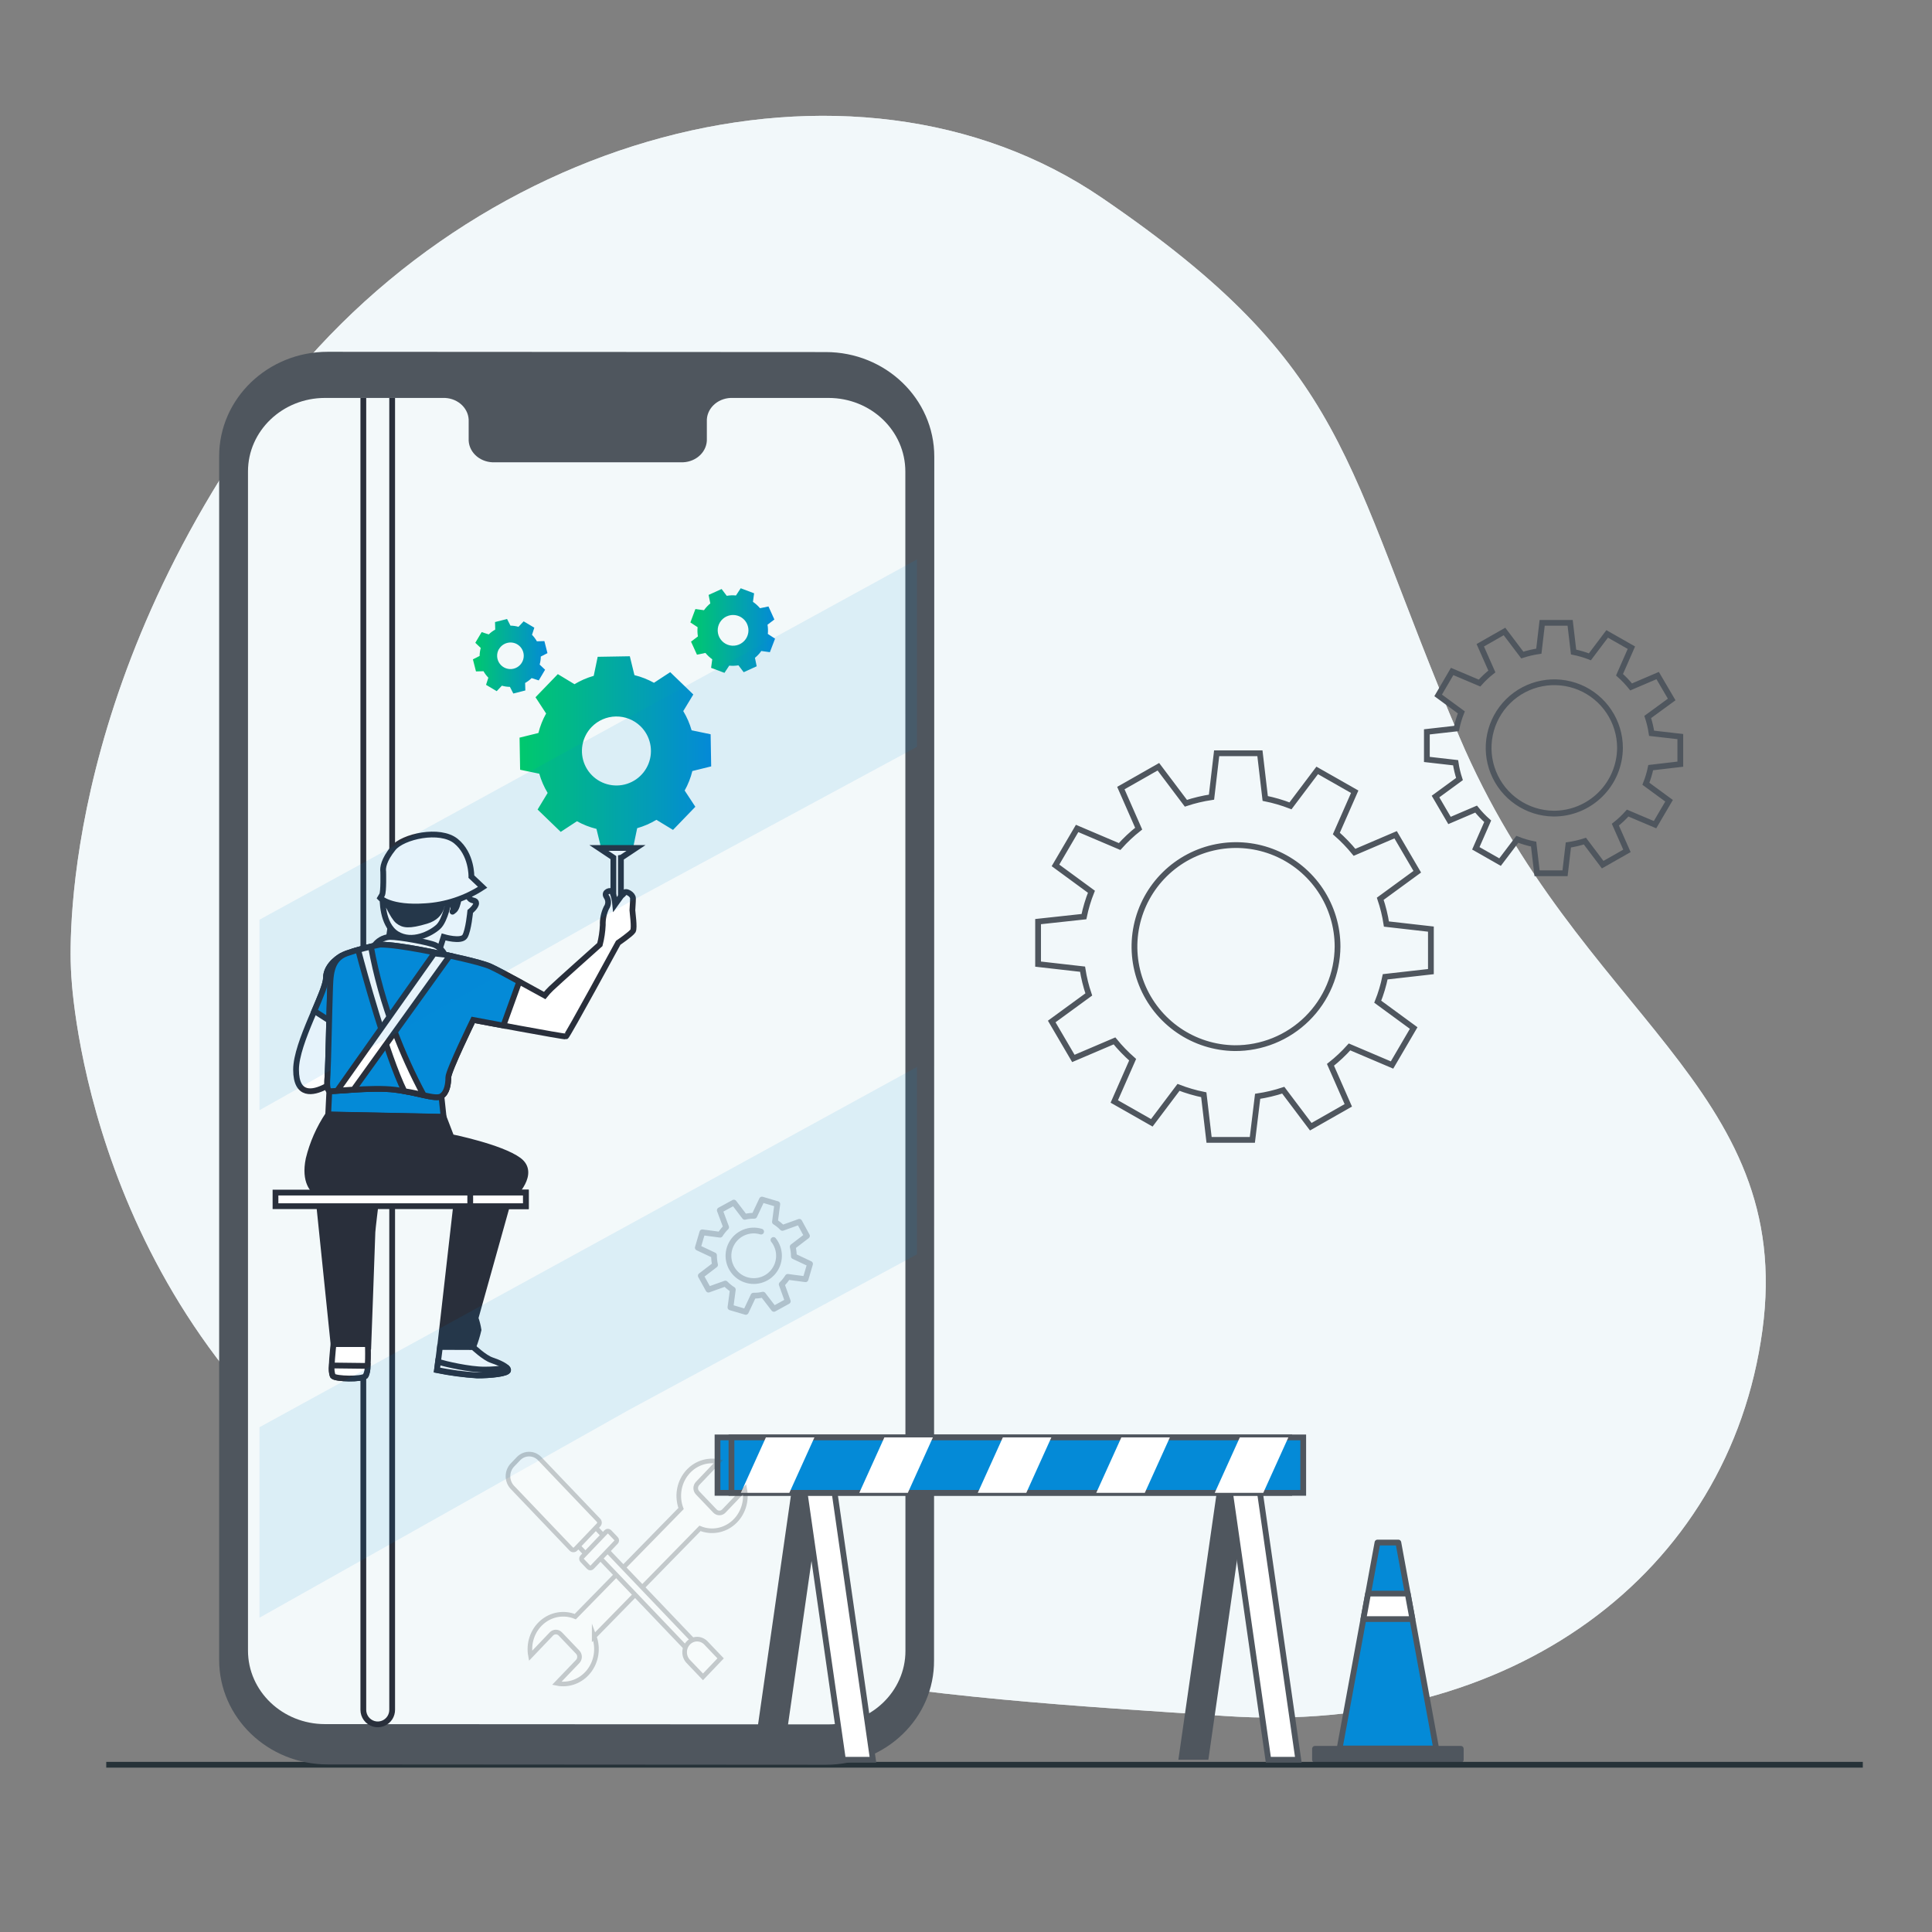 <svg width="335" height="335" viewBox="0 0 335 335" fill="none" xmlns="http://www.w3.org/2000/svg">
<rect x="0" y="0" width="335" height="335" fill="#808080" stroke="none"/>
<path d="M12.335 168.625C12.335 168.625 14.07 221.375 58.075 256.536C102.081 291.698 163.132 294.217 212.537 297.554C261.943 300.89 299.879 272.931 305.594 230.661C311.309 188.39 273.568 175.975 253.086 127.856C232.604 79.737 234.426 63.918 191.091 34.317C147.755 4.717 79.971 22.927 44.428 73.599C8.884 124.271 12.335 168.625 12.335 168.625Z" fill="#F3F8FA"/>
<path opacity="0.7" d="M12.335 168.625C12.335 168.625 14.07 221.375 58.075 256.536C102.081 291.698 163.132 294.217 212.537 297.554C261.943 300.89 299.879 272.931 305.594 230.661C311.309 188.39 273.568 175.975 253.086 127.856C232.604 79.737 234.426 63.918 191.091 34.317C147.755 4.717 79.971 22.927 44.428 73.599C8.884 124.271 12.335 168.625 12.335 168.625Z" fill="#F3F8FA"/>
<path d="M253.293 303.235H228.014V305.131H253.293V303.235Z" fill="#4F565E" stroke="#4F565E" stroke-linecap="round" stroke-linejoin="round"/>
<path d="M249.026 303.182H232.282L238.848 267.471H242.466L249.026 303.182Z" fill="#048AD7" stroke="#4F565E" stroke-linecap="round" stroke-linejoin="round"/>
<path d="M236.403 280.743H244.905L244.088 276.321H237.22L236.403 280.743Z" fill="white" stroke="#4F565E" stroke-linecap="round" stroke-linejoin="round"/>
<path d="M18.424 306H323.001" stroke="#263238" stroke-miterlimit="10"/>
<path d="M143.222 306L56.82 305.945C46.435 305.945 38 297.825 38 287.814V79.123C38 69.112 46.435 60.992 56.82 61L143.18 61.047C153.574 61.047 162 69.167 162 79.178L161.957 287.869C162.043 297.888 153.616 306 143.222 306Z" fill="#4F565E"/>
<path d="M143.647 69H126.68C125.535 69.051 124.459 69.512 123.688 70.283C122.916 71.053 122.512 72.07 122.564 73.111V76.048C122.616 77.09 122.211 78.108 121.437 78.879C120.664 79.65 119.586 80.11 118.439 80.159H85.382C84.235 80.108 83.158 79.646 82.386 78.874C81.614 78.101 81.211 77.082 81.266 76.04V73.111C81.317 72.07 80.913 71.053 80.142 70.283C79.37 69.512 78.294 69.051 77.15 69H56.353C48.979 69 43 74.709 43 81.75V286.203C43 293.235 48.97 298.945 56.336 298.953L143.647 299C151.021 299 157 293.298 157 286.258L156.982 81.773C156.982 74.686 151.021 69 143.647 69Z" fill="#F3F9FA"/>
<path d="M99.615 118.634C100.657 118.006 101.778 117.52 102.948 117.189L103.636 113.887L109.209 113.792L110.009 117.066C111.191 117.354 112.328 117.801 113.39 118.394L116.211 116.549L120.217 120.42L118.473 123.3C119.104 124.341 119.591 125.462 119.923 126.633L123.219 127.316L123.315 132.889L120.051 133.694C119.76 134.876 119.312 136.013 118.718 137.075L120.569 139.891L116.697 143.902L113.817 142.152C112.776 142.782 111.655 143.27 110.484 143.603L109.796 146.904L104.223 147L103.423 143.726C102.242 143.435 101.105 142.989 100.042 142.398L97.226 144.243L93.216 140.371L94.959 137.491C94.331 136.449 93.843 135.329 93.509 134.158L90.186 133.47L90.09 127.903L93.359 127.097C93.65 125.916 94.099 124.778 94.693 123.716L92.853 120.9L96.725 116.89L99.604 118.634H99.615ZM102.586 126.057C101.763 126.908 101.211 127.984 100.999 129.149C100.788 130.313 100.927 131.514 101.398 132.6C101.869 133.686 102.652 134.607 103.647 135.248C104.642 135.889 105.805 136.22 106.989 136.2C108.172 136.18 109.323 135.809 110.296 135.135C111.268 134.461 112.019 133.513 112.453 132.412C112.888 131.311 112.985 130.106 112.734 128.949C112.483 127.792 111.895 126.736 111.044 125.913C109.903 124.811 108.371 124.208 106.785 124.235C105.199 124.262 103.688 124.917 102.586 126.057Z" fill="url(#paint0_linear_4387_31899)"/>
<path d="M126.013 103.312C126.541 103.219 127.08 103.2 127.613 103.253L128.434 102L130.759 102.875L130.557 104.357C131.014 104.668 131.426 105.039 131.783 105.461L133.25 105.157L134.274 107.418L133.085 108.32C133.172 108.848 133.19 109.386 133.138 109.92L134.391 110.741L133.495 113.087L132.007 112.879C131.695 113.323 131.324 113.721 130.903 114.063L131.207 115.53L128.952 116.559L128.045 115.365C127.516 115.453 126.978 115.47 126.445 115.418L125.618 116.671L123.299 115.802L123.501 114.319C123.061 114.004 122.663 113.633 122.317 113.215L120.851 113.519L119.821 111.258L121.016 110.352C120.928 109.823 120.91 109.285 120.963 108.752L119.709 107.93L120.579 105.605L122.067 105.808C122.379 105.368 122.748 104.971 123.165 104.629L122.867 103.157L125.122 102.133L126.029 103.328L126.013 103.312ZM126.013 106.869C125.532 107.087 125.127 107.442 124.848 107.89C124.569 108.338 124.43 108.859 124.447 109.386C124.465 109.914 124.638 110.424 124.946 110.853C125.253 111.282 125.681 111.61 126.176 111.795C126.67 111.98 127.208 112.015 127.722 111.894C128.235 111.774 128.702 111.504 129.062 111.118C129.422 110.732 129.659 110.248 129.744 109.727C129.829 109.206 129.757 108.672 129.538 108.192C129.245 107.554 128.712 107.057 128.055 106.809C127.398 106.562 126.67 106.583 126.029 106.869H126.013Z" fill="url(#paint1_linear_4387_31899)"/>
<path d="M84.746 110.005C85.082 109.674 85.46 109.391 85.872 109.163L85.834 107.861L87.92 107.328L88.512 108.485C88.983 108.49 89.451 108.558 89.903 108.688L90.799 107.739L92.65 108.837L92.25 110.075C92.578 110.412 92.861 110.791 93.093 111.2L94.394 111.163L94.927 113.253L93.77 113.845C93.765 114.314 93.699 114.78 93.573 115.232L94.517 116.128L93.418 117.978L92.181 117.578C91.846 117.909 91.467 118.193 91.055 118.421L91.093 119.722L89.008 120.255L88.416 119.098C87.945 119.094 87.476 119.026 87.024 118.895L86.128 119.845L84.277 118.746L84.677 117.509C84.35 117.171 84.067 116.793 83.835 116.384L82.533 116.421L82 114.33L83.163 113.738C83.167 113.27 83.234 112.803 83.36 112.352L82.416 111.456L83.515 109.605L84.752 110.005H84.746ZM86.522 112.528C86.289 112.92 86.178 113.373 86.202 113.829C86.227 114.285 86.385 114.724 86.659 115.089C86.932 115.455 87.308 115.731 87.738 115.883C88.169 116.036 88.635 116.057 89.077 115.944C89.52 115.832 89.919 115.591 90.224 115.251C90.53 114.912 90.728 114.49 90.793 114.038C90.859 113.586 90.789 113.125 90.593 112.713C90.397 112.301 90.082 111.956 89.69 111.723C89.428 111.569 89.137 111.469 88.836 111.427C88.535 111.386 88.228 111.405 87.934 111.482C87.64 111.559 87.364 111.694 87.121 111.878C86.879 112.062 86.676 112.292 86.522 112.554V112.528Z" fill="url(#paint2_linear_4387_31899)"/>
<path opacity="0.3" d="M131.973 213.556C131.002 213.259 129.957 213.309 129.018 213.698C128.079 214.086 127.304 214.788 126.826 215.685C126.348 216.581 126.196 217.616 126.396 218.612C126.596 219.608 127.136 220.504 127.924 221.146C128.712 221.788 129.698 222.136 130.714 222.131C131.73 222.127 132.713 221.769 133.494 221.12C134.276 220.47 134.808 219.57 134.998 218.572C135.189 217.574 135.028 216.54 134.541 215.648C134.42 215.42 134.277 215.205 134.114 215.005M124.812 209.852L127.247 208.523L129.135 210.994C129.678 210.863 130.236 210.803 130.795 210.814L132.124 208L134.781 208.782L134.373 211.866C134.845 212.16 135.279 212.512 135.665 212.913L138.594 211.86L139.922 214.295L137.451 216.184C137.581 216.723 137.648 217.276 137.65 217.831L140.457 219.154L139.676 221.812L136.597 221.403C136.301 221.877 135.948 222.314 135.545 222.701L136.597 225.63L134.192 226.952L132.298 224.487C131.756 224.613 131.201 224.672 130.645 224.662L129.316 227.476L126.658 226.694L127.067 223.615C126.596 223.318 126.161 222.964 125.774 222.563L122.846 223.615L121.517 221.21L123.988 219.322C123.863 218.778 123.802 218.221 123.808 217.663L121 216.34L121.782 213.682L124.86 214.091C125.157 213.619 125.508 213.183 125.906 212.792L124.812 209.852Z" stroke="#4F565E" stroke-linecap="round" stroke-linejoin="round"/>
<path d="M63 69V296.472C62.998 297.02 63.174 297.553 63.5 297.992C63.826 298.43 64.284 298.749 64.807 298.901C65.329 299.053 65.886 299.029 66.394 298.833C66.901 298.638 67.332 298.28 67.62 297.816C67.868 297.412 68 296.947 68 296.472V69" stroke="#292F3B" stroke-miterlimit="10"/>
<path d="M80.921 154.763C81.013 155.138 81.187 155.488 81.43 155.788C81.845 156.304 82.563 155.996 82.563 156.612C82.563 157.229 81.537 158.047 81.537 158.047C81.537 158.047 81.229 161.331 80.612 162.357C79.996 163.382 76.919 162.464 76.919 162.464L76.095 165.024L67.167 164.307L67.676 160.956L66.751 155.781C66.751 155.781 67.16 153.73 68.802 153.013C70.444 152.296 77.013 152.805 78.246 153.013C79.479 153.221 80.921 154.763 80.921 154.763Z" fill="white" stroke="#292F3B" stroke-miterlimit="10"/>
<path d="M66.751 155.781C66.751 155.781 67.16 159.889 67.669 160.915C68.179 161.94 69.928 162.349 72.495 161.94C75.062 161.532 76.189 160.707 76.517 159.682C76.845 158.656 77.442 156.806 77.857 156.706C78.273 156.605 78.374 156.605 78.581 157.222C78.789 157.838 78.065 158.448 78.782 157.838C79.499 157.229 79.707 154.554 79.707 154.554C79.707 154.554 73.454 155.372 70.773 155.372C69.469 155.399 68.165 155.329 66.872 155.164L66.751 155.781Z" fill="#292F3B" stroke="#292F3B" stroke-miterlimit="10"/>
<path d="M66.342 155.681C66.342 155.681 66.141 160.299 68.808 161.941C71.476 163.583 74.76 161.84 75.993 160.708C77.227 159.575 77.837 156.09 77.837 156.09L76.61 156.197C76.61 156.197 77.019 158.757 73.929 159.682C70.839 160.607 69.907 160.399 69.009 159.682C68.111 158.965 66.75 155.781 66.75 155.781L66.342 155.681Z" fill="white" stroke="#292F3B" stroke-miterlimit="10"/>
<path d="M66.45 151.163C66.45 151.163 66.55 154.655 66.242 155.185L65.933 155.701C65.933 155.701 67.676 157.551 73.735 157.135C77.282 156.927 80.714 155.795 83.689 153.851L81.738 152.008C81.738 152.008 81.845 148.107 79.057 145.848C76.269 143.59 69.821 145.031 68.179 147.082C66.537 149.133 66.342 150.446 66.45 151.163Z" fill="white" stroke="#292F3B" stroke-miterlimit="10"/>
<path d="M57.106 189.139L56.905 193.241L76.919 193.65L76.503 189.756C76.503 189.756 74.861 188.932 69.801 188.214C66.19 187.798 62.547 187.728 58.922 188.007C58.336 188.02 57.753 188.09 57.18 188.214L57.106 189.139Z" fill="#048AD7" stroke="#292F3B" stroke-miterlimit="10"/>
<path d="M110.278 147.034H107.215H106.92H103.85L106.357 148.703V159.695H107.664V148.723L107.771 148.703L110.278 147.034Z" fill="white" stroke="#292F3B" stroke-miterlimit="10"/>
<path d="M59.237 165.708C59.237 165.708 56.516 167.142 56.516 169.575C56.516 172.008 51.335 180.748 51.335 185.474C51.335 190.199 54.338 189.495 56.342 188.476C57.775 187.714 59.123 186.802 60.364 185.755L61.53 166.827C61.53 166.827 61.242 165.567 59.237 165.708Z" fill="white" stroke="#292F3B" stroke-miterlimit="10"/>
<path d="M59.237 165.708C59.237 165.708 56.516 167.142 56.516 169.575C56.516 170.607 55.584 172.779 54.505 175.299L60.765 179.321L61.529 166.827C61.529 166.827 61.241 165.567 59.237 165.708Z" fill="#048AD7" stroke="#292F3B" stroke-miterlimit="10"/>
<path d="M77.12 165.533C76.766 164.821 76.189 164.245 75.478 163.891C74.352 163.375 69.318 162.457 67.575 162.457C67.019 162.498 66.479 162.668 65.999 162.953C65.518 163.238 65.111 163.63 64.807 164.099L77.12 165.533Z" fill="white" stroke="#292F3B" stroke-miterlimit="10"/>
<path d="M65.933 163.791C63.947 164.154 61.991 164.667 60.082 165.325C57.213 166.351 57.314 169.347 57.213 172.028C57.113 174.709 56.905 184.957 56.798 186.392C56.69 187.826 56.697 188.959 57.106 189.166C57.515 189.374 64.392 188.449 68.5 188.959C72.609 189.468 75.478 190.701 76.503 190.091C77.529 189.482 77.737 187.933 77.737 186.807C77.737 185.681 82.046 176.847 82.046 176.847C82.046 176.847 97.851 179.823 98.132 179.723C98.414 179.622 107.194 163.475 107.194 163.475C107.194 163.475 109.446 161.934 109.755 161.418C110.063 160.902 109.654 158.14 109.654 157.832C109.654 157.524 109.755 156.491 109.755 155.774C109.755 155.057 108.528 154.434 108.32 154.749C108.144 154.981 107.936 155.189 107.704 155.365L106.678 156.8C106.609 156.062 106.435 155.337 106.162 154.648C105.86 154.239 104.627 154.648 105.137 155.466C105.339 155.751 105.448 156.092 105.448 156.441C105.448 156.791 105.339 157.132 105.137 157.416C104.697 158.345 104.486 159.365 104.52 160.392C104.468 161.537 104.297 162.674 104.011 163.784C104.011 163.784 96.417 170.56 95.572 171.385C95.171 171.771 94.794 172.183 94.446 172.618C94.446 172.618 86.852 168.409 85.002 167.584C83.152 166.76 77.1 165.533 77.1 165.533C77.1 165.533 69.432 163.791 65.933 163.791Z" fill="white" stroke="#292F3B" stroke-miterlimit="10"/>
<path d="M85.022 167.585C83.179 166.767 77.12 165.534 77.12 165.534C77.12 165.534 69.425 163.791 65.933 163.791C63.947 164.154 61.991 164.667 60.082 165.326C57.213 166.351 57.314 169.347 57.213 172.028C57.113 174.71 56.905 184.958 56.798 186.392C56.69 187.826 56.697 188.959 57.106 189.167C57.515 189.375 64.392 188.45 68.5 188.959C72.609 189.469 75.478 190.702 76.503 190.092C77.529 189.482 77.737 187.934 77.737 186.808C77.737 185.682 82.046 176.848 82.046 176.848L87.288 177.826L90.036 170.219C88.018 169.099 85.887 167.973 85.022 167.585Z" fill="#048AD7" stroke="#292F3B" stroke-miterlimit="10"/>
<path d="M73.454 189.877C71.528 186.29 69.842 182.58 68.407 178.771C66.606 174.029 65.237 169.134 64.318 164.146C63.648 164.293 62.864 164.494 62.006 164.742L62.14 164.843L62.24 165.225C62.91 167.839 67.12 183.161 70.116 189.206C71.389 189.401 72.502 189.669 73.454 189.877Z" fill="white" stroke="#292F3B" stroke-miterlimit="10"/>
<path d="M58.467 189.12L61.308 188.925L77.984 165.714L77.12 165.533L75.277 165.326L58.467 189.12Z" fill="white" stroke="#292F3B" stroke-miterlimit="10"/>
<path d="M87.797 206.996C87.797 206.996 55.98 207.512 55.155 206.996C54.331 206.48 52.695 204.945 53.513 200.963C54.184 198.218 55.332 195.611 56.905 193.262L76.918 193.671L78.259 197.163C78.259 197.163 86.879 198.906 89.955 201.185C93.031 203.464 88.93 207.344 88.93 207.344" fill="#292F3B"/>
<path d="M87.797 206.996C87.797 206.996 55.98 207.512 55.155 206.996C54.331 206.48 52.695 204.945 53.513 200.963C54.184 198.218 55.332 195.611 56.905 193.262L76.918 193.671L78.259 197.163C78.259 197.163 86.879 198.906 89.955 201.185C93.031 203.464 88.93 207.344 88.93 207.344" stroke="#292F3B" stroke-miterlimit="10"/>
<path d="M78.253 197.143C78.253 197.143 78.863 199.824 79.07 200.735L78.253 197.143Z" fill="white"/>
<path d="M78.253 197.143C78.253 197.143 78.863 199.824 79.07 200.735" stroke="#292F3B" stroke-miterlimit="10"/>
<path d="M55.263 208.122L57.83 233.062L63.862 233.471C63.862 233.471 64.579 214.08 64.579 213.665C64.579 213.249 65.196 208.229 65.196 208.229L55.263 208.122Z" fill="#292F3B" stroke="#292F3B" stroke-miterlimit="10"/>
<path d="M57.83 233.062C57.83 233.062 57.213 238.095 57.723 238.605C58.232 239.114 62.75 239.221 63.366 238.605C63.983 237.988 63.782 233.062 63.782 233.062H57.83Z" fill="white" stroke="#292F3B" stroke-miterlimit="10"/>
<path d="M63.755 236.842L57.528 236.768C57.44 237.387 57.507 238.018 57.722 238.605C58.239 239.121 62.749 239.221 63.366 238.605C63.643 238.059 63.776 237.453 63.755 236.842Z" fill="white" stroke="#292F3B" stroke-miterlimit="10"/>
<path d="M79.171 208.329L76.302 233.578H82.046C82.427 232.61 82.736 231.615 82.971 230.602C82.862 229.904 82.69 229.217 82.455 228.551L87.998 208.738L79.171 208.329Z" fill="#292F3B" stroke="#292F3B" stroke-miterlimit="10"/>
<path d="M82.046 233.578C82.046 233.578 83.997 235.421 85.23 235.837C86.463 236.253 88.105 236.963 88.105 237.58C88.105 238.196 85.022 238.505 82.743 238.505C80.399 238.353 78.068 238.044 75.766 237.58L76.282 233.558L82.046 233.578Z" fill="white" stroke="#292F3B" stroke-miterlimit="10"/>
<path d="M88.105 237.58C88.089 237.424 88.015 237.28 87.897 237.178C86.607 237.379 85.303 237.479 83.996 237.479C81.316 237.479 77.341 236.521 75.953 236.139L75.772 237.553C78.075 238.017 80.406 238.326 82.75 238.478C85.022 238.505 88.105 238.196 88.105 237.58Z" fill="white" stroke="#292F3B" stroke-miterlimit="10"/>
<path d="M91.182 206.788H47.769V209.147H91.182V206.788Z" fill="white" stroke="#292F3B" stroke-miterlimit="10"/>
<path d="M91.182 206.788H81.537V209.147H91.182V206.788Z" fill="white" stroke="#292F3B" stroke-miterlimit="10"/>
<path d="M135.764 305.132H130.565L137.499 256.818H142.698L135.764 305.132Z" fill="#4F565E"/>
<path d="M146.162 305.132H151.361L144.427 256.818H139.228L146.162 305.132Z" fill="white" stroke="#4F565E" stroke-miterlimit="10"/>
<path d="M209.524 305.132H204.325L211.259 256.818H216.459L209.524 305.132Z" fill="#4F565E"/>
<path d="M219.923 305.132H225.122L218.187 256.818H212.995L219.923 305.132Z" fill="white" stroke="#4F565E" stroke-miterlimit="10"/>
<path d="M223.554 249.24H124.414V258.855H223.554V249.24Z" fill="#048AD7" stroke="#4F565E" stroke-miterlimit="10"/>
<path d="M225.973 249.24H126.833V258.855H225.973V249.24Z" fill="#048AD7" stroke="#4F565E" stroke-miterlimit="10"/>
<path d="M128.454 258.855H136.869L141.218 249.24H132.802L128.454 258.855Z" fill="white"/>
<path d="M161.76 249.24H153.345L148.996 258.855H157.412L161.76 249.24Z" fill="white"/>
<path d="M223.393 249.24H214.978L210.63 258.855H219.045L223.393 249.24Z" fill="white"/>
<path d="M202.851 249.24H194.436L190.087 258.855H198.503L202.851 249.24Z" fill="white"/>
<path d="M182.302 249.24H173.887L169.539 258.855H177.954L182.302 249.24Z" fill="white"/>
<path d="M248.112 168.473V161.103L240.4 160.225C240.172 158.736 239.813 157.27 239.329 155.843L245.747 151.153L241.995 144.741L234.866 147.79C233.909 146.617 232.856 145.525 231.717 144.527L234.9 137.284L228.394 133.586L223.764 139.73C222.343 139.178 220.877 138.75 219.383 138.45L218.465 130.618H210.961L210.07 138.222C208.562 138.449 207.076 138.803 205.628 139.281L200.857 132.949L194.351 136.648L197.44 143.683C196.252 144.62 195.147 145.658 194.137 146.785L186.767 143.649L183.015 150.054L189.246 154.624C188.688 156.021 188.256 157.465 187.953 158.939L180 159.803V167.173L187.712 168.051C187.943 169.54 188.304 171.006 188.79 172.432L182.365 177.122L186.117 183.528L193.246 180.486C194.203 181.659 195.257 182.75 196.395 183.749L193.212 190.991L199.718 194.69L204.348 188.546C205.77 189.094 207.236 189.522 208.73 189.826L209.648 197.651H217.151L218.069 190.094C219.577 189.867 221.063 189.513 222.511 189.035L227.282 195.366L233.788 191.661L230.699 184.633C231.887 183.696 232.992 182.658 234.002 181.531L241.372 184.667L245.124 178.255L238.893 173.692C239.452 172.293 239.884 170.847 240.186 169.37L248.112 168.473ZM214.07 181.745C210.598 181.696 207.218 180.622 204.356 178.658C201.493 176.694 199.275 173.927 197.98 170.706C196.685 167.485 196.372 163.952 197.079 160.553C197.786 157.154 199.482 154.04 201.954 151.602C204.426 149.165 207.564 147.512 210.972 146.853C214.381 146.193 217.909 146.556 221.112 147.896C224.314 149.235 227.05 151.492 228.974 154.382C230.898 157.272 231.925 160.666 231.925 164.138C231.909 166.466 231.435 168.769 230.529 170.914C229.623 173.06 228.303 175.006 226.645 176.641C224.987 178.276 223.023 179.568 220.865 180.444C218.707 181.32 216.398 181.762 214.07 181.745Z" stroke="#4F565E" stroke-miterlimit="10"/>
<path d="M291.357 132.502V127.718L286.379 127.149C286.236 126.189 286.012 125.243 285.709 124.321L289.863 121.286L287.431 117.139L282.828 119.109C282.219 118.35 281.546 117.644 280.818 116.998L282.875 112.308L278.674 109.916L275.679 113.889C274.763 113.531 273.817 113.253 272.852 113.059L272.256 108H267.405L266.829 112.911C265.856 113.054 264.897 113.279 263.961 113.581L260.872 109.494L256.672 111.886L258.682 116.429C257.912 117.035 257.196 117.707 256.544 118.439L251.794 116.429L249.369 120.576L253.389 123.524C253.027 124.428 252.747 125.363 252.551 126.318L247.412 126.901V131.684L252.397 132.254C252.537 133.214 252.761 134.16 253.067 135.081L248.913 138.116L251.338 142.264L255.948 140.294C256.557 141.053 257.23 141.759 257.958 142.404L255.901 147.094L260.102 149.486L263.097 145.533C264.013 145.894 264.959 146.172 265.924 146.364L266.521 151.423H271.371L271.948 146.512C272.92 146.368 273.879 146.144 274.815 145.842L277.897 149.929L282.105 147.537L280.095 142.994C280.865 142.388 281.58 141.715 282.232 140.984L286.976 142.994L289.408 138.847L285.388 135.899C285.749 134.994 286.03 134.059 286.225 133.105L291.357 132.502ZM269.361 141.078C267.115 141.049 264.928 140.356 263.074 139.087C261.22 137.818 259.784 136.029 258.944 133.945C258.104 131.862 257.9 129.576 258.356 127.377C258.812 125.177 259.908 123.162 261.507 121.583C263.105 120.005 265.135 118.935 267.34 118.507C269.546 118.079 271.828 118.314 273.901 119.18C275.974 120.046 277.744 121.506 278.989 123.376C280.234 125.245 280.899 127.441 280.899 129.688C280.889 131.193 280.583 132.682 279.998 134.069C279.413 135.456 278.56 136.715 277.489 137.772C276.418 138.83 275.148 139.666 273.754 140.234C272.359 140.801 270.867 141.088 269.361 141.078Z" stroke="#4F565E" stroke-miterlimit="10"/>
<path d="M45 280.5V247.471L159 185V217.5L109 244.5L45 280.5Z" fill="#048AD7" fill-opacity="0.1"/>
<path d="M45 192.5V159.471L159 97V129.5L109 156.5L45 192.5Z" fill="#048AD7" fill-opacity="0.1"/>
<g opacity="0.3">
<path d="M103.031 283.761L121.374 265.015C122.338 265.408 123.384 265.523 124.405 265.348C125.425 265.172 126.382 264.713 127.175 264.018C127.968 263.322 128.568 262.417 128.913 261.395C129.258 260.374 129.334 259.275 129.135 258.212L125.516 262.002C125.414 262.109 125.294 262.194 125.16 262.252C125.027 262.31 124.885 262.339 124.741 262.339C124.597 262.339 124.454 262.31 124.321 262.252C124.188 262.194 124.067 262.109 123.965 262.002L120.955 258.849C120.854 258.743 120.773 258.617 120.718 258.477C120.662 258.338 120.634 258.189 120.634 258.038C120.634 257.888 120.662 257.738 120.718 257.599C120.773 257.46 120.854 257.333 120.955 257.227L124.574 253.434C123.559 253.227 122.51 253.309 121.536 253.671C120.562 254.034 119.699 254.664 119.037 255.495C118.374 256.327 117.937 257.329 117.771 258.398C117.605 259.467 117.716 260.563 118.092 261.571L99.749 280.318C98.786 279.925 97.74 279.81 96.721 279.985C95.701 280.161 94.745 280.619 93.952 281.313C93.159 282.008 92.559 282.912 92.214 283.932C91.868 284.952 91.791 286.051 91.989 287.113L95.607 283.322C95.709 283.216 95.83 283.131 95.963 283.073C96.096 283.015 96.239 282.985 96.383 282.985C96.527 282.985 96.669 283.015 96.802 283.073C96.936 283.131 97.056 283.216 97.158 283.322L100.168 286.475C100.27 286.582 100.351 286.708 100.406 286.847C100.461 286.987 100.489 287.136 100.489 287.286C100.489 287.437 100.461 287.586 100.406 287.726C100.351 287.865 100.27 287.991 100.168 288.098L96.542 291.883C97.556 292.09 98.605 292.009 99.579 291.647C100.552 291.285 101.416 290.656 102.078 289.826C102.741 288.995 103.179 287.994 103.347 286.926C103.514 285.858 103.405 284.762 103.031 283.754V283.761Z" fill="white" stroke="#4F565E" stroke-width="0.8" stroke-miterlimit="10"/>
<path d="M104.026 267.544L102.793 268.835L120.581 287.47L121.814 286.178L104.026 267.544Z" fill="white" stroke="#4F565E" stroke-width="0.8" stroke-miterlimit="10"/>
<path d="M124.953 287.554L121.894 290.758L119.345 288.089C118.939 287.664 118.711 287.087 118.711 286.486C118.711 285.885 118.939 285.308 119.345 284.883C119.545 284.673 119.784 284.506 120.046 284.392C120.309 284.278 120.59 284.219 120.874 284.219C121.158 284.219 121.439 284.278 121.701 284.392C121.964 284.506 122.202 284.673 122.403 284.883L124.953 287.554Z" fill="white" stroke="#4F565E" stroke-width="0.8" stroke-miterlimit="10"/>
<path d="M102.366 263.917L99.33 267.097L101.796 269.68L104.832 266.5L102.366 263.917Z" fill="white" stroke="#4F565E" stroke-width="0.8" stroke-miterlimit="10"/>
<path d="M88.849 254.03L89.893 252.937C90.135 252.683 90.424 252.481 90.741 252.343C91.058 252.205 91.398 252.135 91.742 252.135C92.085 252.135 92.425 252.205 92.743 252.343C93.06 252.481 93.348 252.683 93.591 252.937L103.788 263.619C103.888 263.724 103.945 263.867 103.945 264.016C103.945 264.164 103.888 264.307 103.788 264.412L99.803 268.586C99.703 268.691 99.567 268.751 99.425 268.751C99.282 268.751 99.146 268.691 99.046 268.586L88.849 257.904C88.359 257.391 88.083 256.694 88.083 255.967C88.083 255.241 88.359 254.544 88.849 254.03Z" fill="white" stroke="#4F565E" stroke-width="0.8" stroke-miterlimit="10"/>
<path d="M105.115 265.608L100.942 269.98C100.785 270.145 100.785 270.411 100.942 270.575L102.082 271.77C102.239 271.934 102.493 271.934 102.65 271.77L106.824 267.397C106.98 267.233 106.98 266.966 106.824 266.802L105.684 265.608C105.527 265.444 105.272 265.444 105.115 265.608Z" fill="white" stroke="#4F565E" stroke-width="0.8" stroke-miterlimit="10"/>
</g>
<defs>
<linearGradient id="paint0_linear_4387_31899" x1="90.09" y1="130.396" x2="123.315" y2="130.396" gradientUnits="userSpaceOnUse">
<stop stop-color="#00C96D"/>
<stop offset="1" stop-color="#048AD7"/>
</linearGradient>
<linearGradient id="paint1_linear_4387_31899" x1="119.709" y1="109.336" x2="134.391" y2="109.336" gradientUnits="userSpaceOnUse">
<stop stop-color="#00C96D"/>
<stop offset="1" stop-color="#048AD7"/>
</linearGradient>
<linearGradient id="paint2_linear_4387_31899" x1="82" y1="113.792" x2="94.927" y2="113.792" gradientUnits="userSpaceOnUse">
<stop stop-color="#00C96D"/>
<stop offset="1" stop-color="#048AD7"/>
</linearGradient>
</defs>
</svg>
